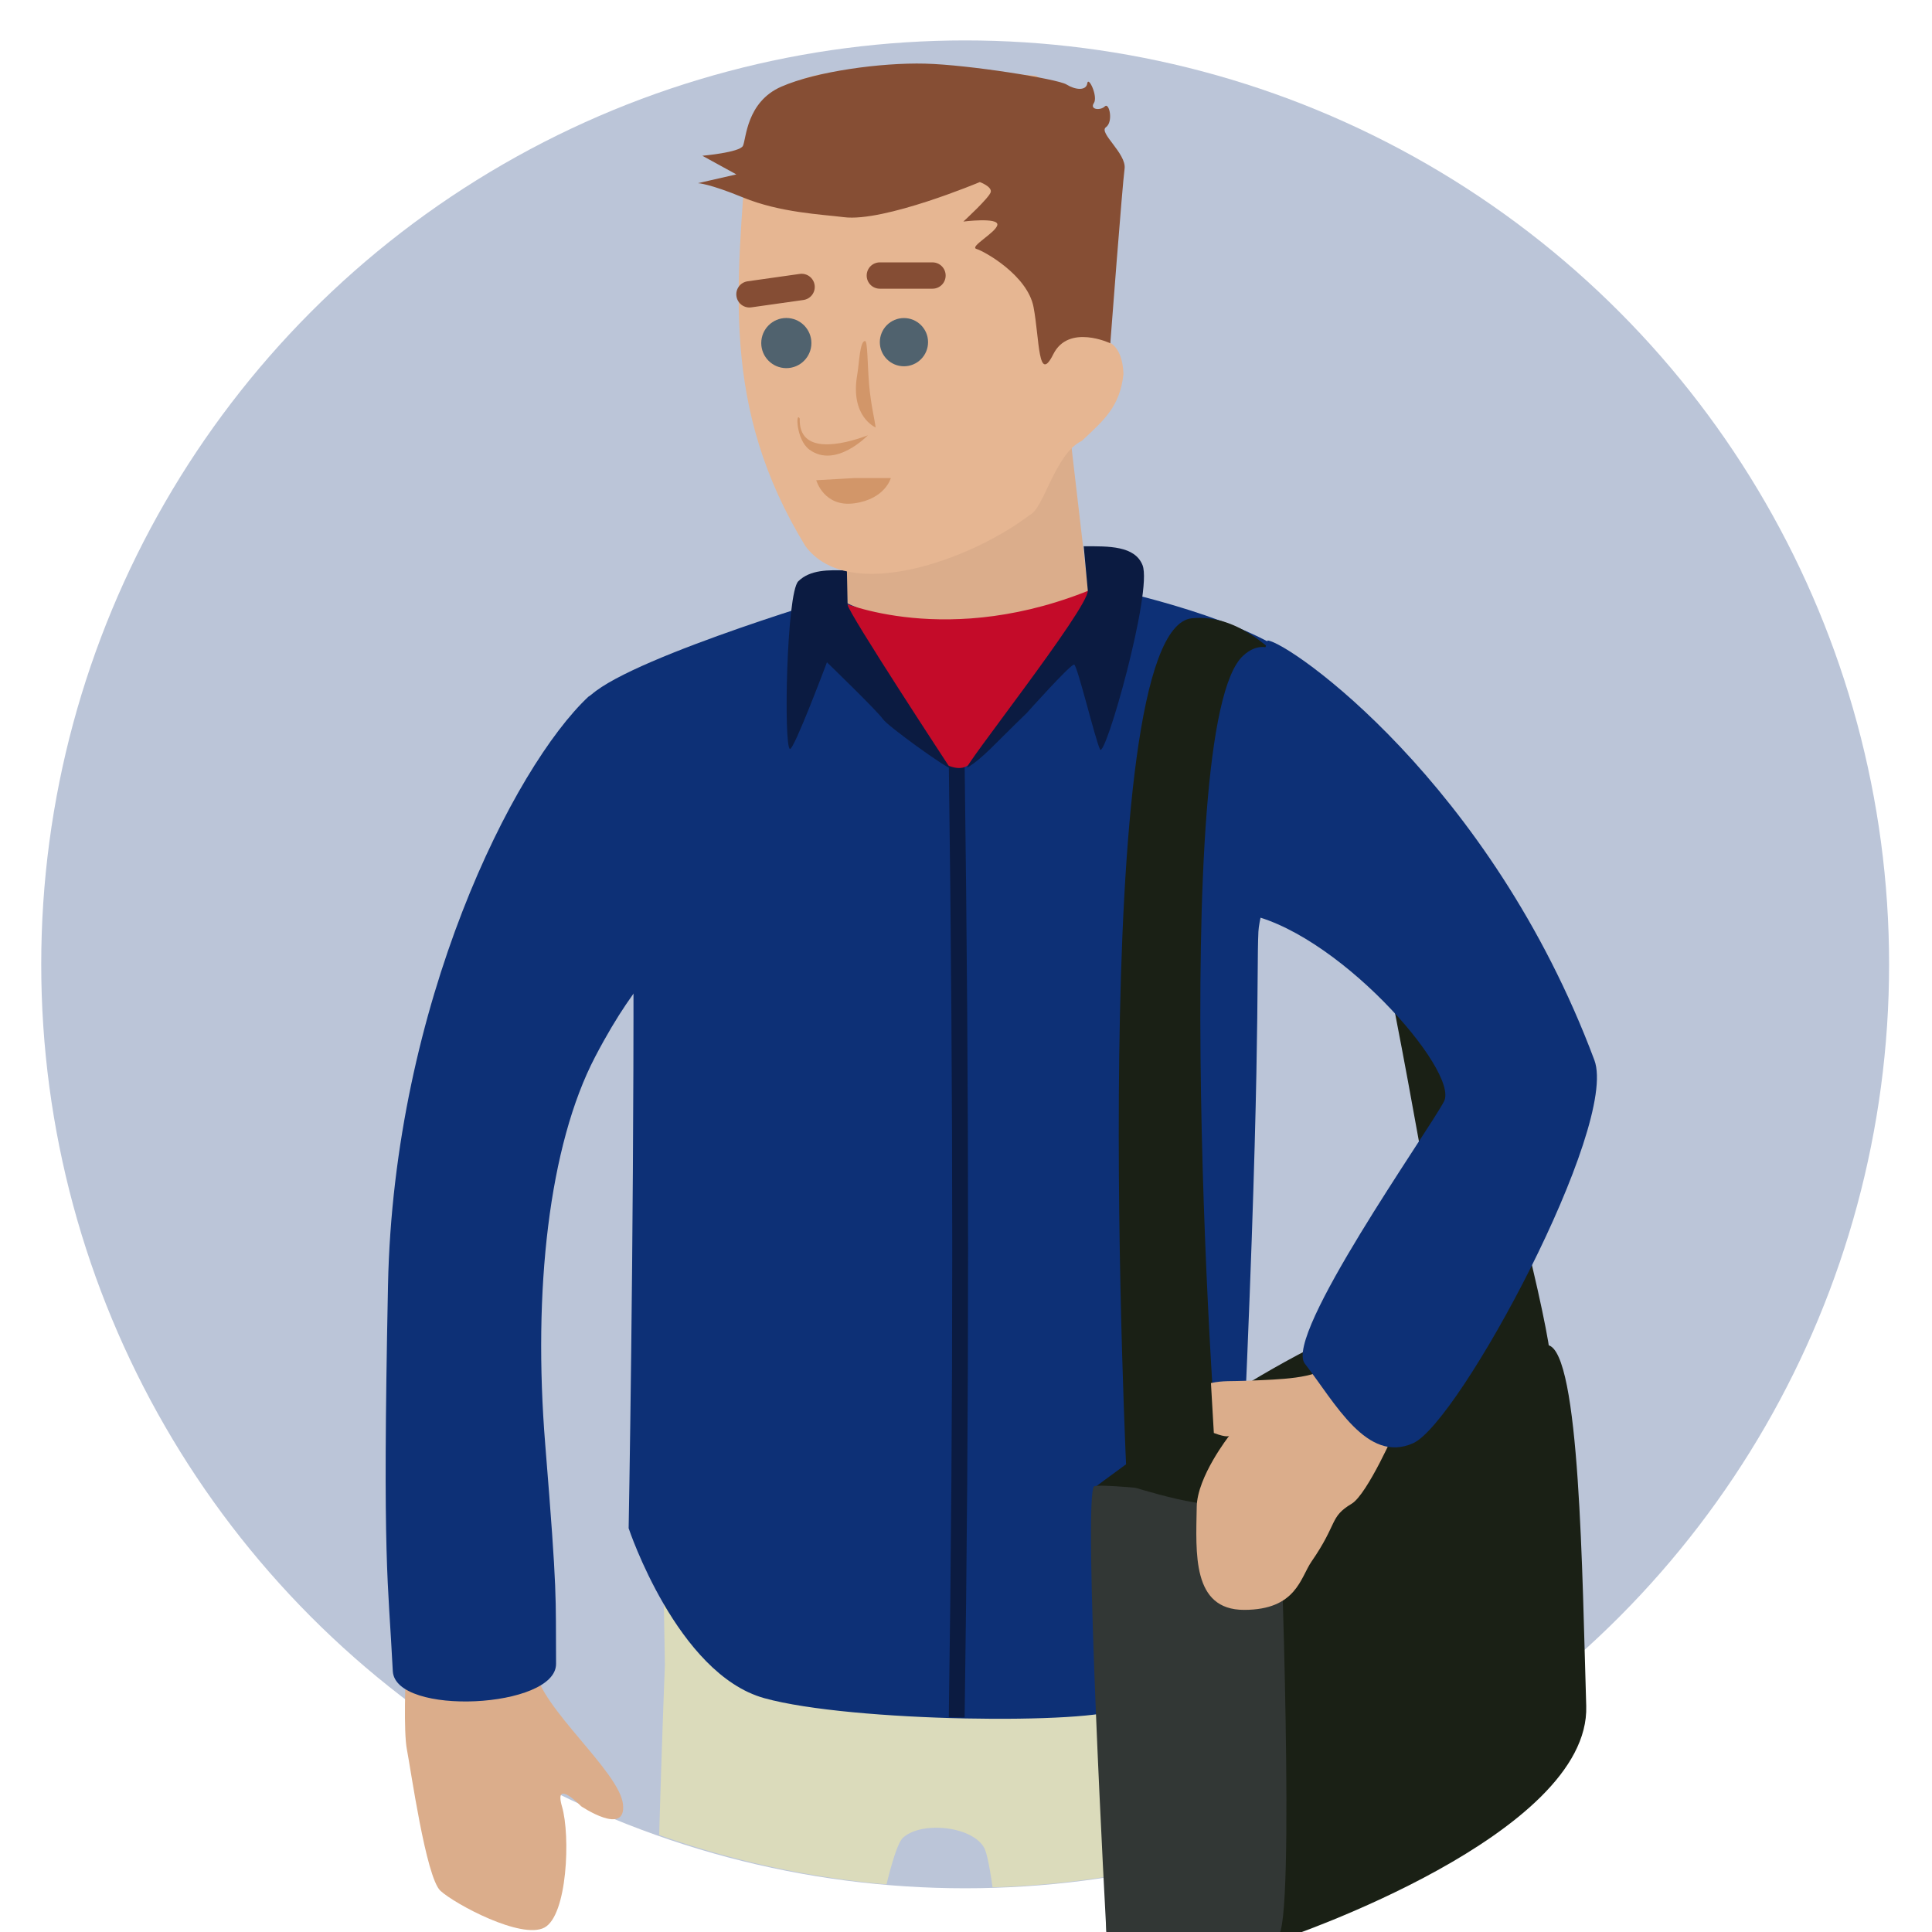 <?xml version="1.0" encoding="UTF-8" standalone="no"?>
<!-- Created with Inkscape (http://www.inkscape.org/) -->

<svg
   xmlns:dc="http://purl.org/dc/elements/1.1/"
   xmlns:cc="http://creativecommons.org/ns#"
   xmlns:rdf="http://www.w3.org/1999/02/22-rdf-syntax-ns#"
   xmlns:svg="http://www.w3.org/2000/svg"
   xmlns="http://www.w3.org/2000/svg"
   xmlns:sodipodi="http://sodipodi.sourceforge.net/DTD/sodipodi-0.dtd"
   xmlns:inkscape="http://www.inkscape.org/namespaces/inkscape"
   id="svg4302"
   version="1.1"
   inkscape:version="0.91 r13725"
   width="1000"
   height="1000"
   viewBox="0 0 1000 1000"
   sodipodi:docname="justin.svg"
   inkscape:export-filename="/home/justin/projects/2016-oct-demo/src/resources/favicon.ico"
   inkscape:export-xdpi="2.8800001"
   inkscape:export-ydpi="2.8800001">
  <defs
     id="defs4306">
    <inkscape:perspective
       sodipodi:type="inkscape:persp3d"
       inkscape:vp_x="0 : 500 : 1"
       inkscape:vp_y="0 : 1000 : 0"
       inkscape:vp_z="1000 : 500 : 1"
       inkscape:persp3d-origin="500 : 333.33333 : 1"
       id="perspective4243" />
  </defs>
  <sodipodi:namedview
     pagecolor="#8effff"
     bordercolor="#666666"
     borderopacity="1"
     objecttolerance="10"
     gridtolerance="10"
     guidetolerance="10"
     inkscape:pageopacity="0"
     inkscape:pageshadow="2"
     inkscape:window-width="1920"
     inkscape:window-height="1056"
     id="namedview4304"
     showgrid="false"
     inkscape:zoom="8"
     inkscape:cx="459.95593"
     inkscape:cy="808.84513"
     inkscape:window-x="0"
     inkscape:window-y="24"
     inkscape:window-maximized="1"
     inkscape:current-layer="layer2"
     showguides="true"
     inkscape:guide-bbox="true">
    <sodipodi:guide
       position="582.674,4741.513"
       orientation="0,1"
       id="guide4408" />
    <sodipodi:guide
       position="499.566,1013.295"
       orientation="1,0"
       id="guide4466" />
    <sodipodi:guide
       position="437.764,500.853"
       orientation="0,1"
       id="guide4468" />
  </sodipodi:namedview>
  <g
     inkscape:groupmode="layer"
     id="layer1"
     inkscape:label="background"
     style="display:inline"
     transform="translate(0,-3733)">
    <circle
       style="fill:#bbc5d8;fill-opacity:1;fill-rule:evenodd;stroke:none;stroke-width:1px;stroke-linecap:butt;stroke-linejoin:miter;stroke-opacity:1"
       id="path4470"
       cx="499.566"
       cy="4232.146"
       r="478.226" />
  </g>
  <g
     inkscape:groupmode="layer"
     id="layer6"
     inkscape:label="legs">
    <path
       style="fill:#dbdbbb;fill-opacity:1;fill-rule:evenodd;stroke:none;stroke-width:1px;stroke-linecap:butt;stroke-linejoin:miter;stroke-opacity:1"
       clip-path="none"
       d="M 639.871 763.99 L 342.498 767.121 L 344.152 861.773 C 344.152 861.773 342.666 898.477 341.191 949.789 A 478.226 478.226 0 0 0 458.863 975.334 C 462.077 962.193 465.015 953.477 467.285 951.328 C 476.634 942.478 503.039 945.11 509.35 956.33 C 510.757 958.832 512.226 966.188 513.746 976.871 A 478.226 478.226 0 0 0 636.99 956.789 C 644.277 869.272 638.828 841.203 638.828 841.203 L 639.871 763.99 z "
       id="path4242" />
  </g>
  <g
     inkscape:groupmode="layer"
     id="layer4"
     inkscape:label="torso"
     style="display:inline">
    <path
       style="display:inline;opacity:1;fill:#dbad8b;fill-opacity:1;fill-rule:evenodd;stroke:none;stroke-width:1px;stroke-linecap:butt;stroke-linejoin:miter;stroke-opacity:1"
       d="m 439.331,325.438 124.998,-10.463 -10.004,-85.999 18.012,-126.704 -144.38,-3.122 z"
       id="path4963"
       inkscape:connector-curvature="0"
       sodipodi:nodetypes="cccccc" />
    <path
       style="fill:#0d3076;fill-opacity:1;fill-rule:evenodd;stroke:none;stroke-width:1px;stroke-linecap:butt;stroke-linejoin:miter;stroke-opacity:1"
       d="m 432.232,309.061 c 0,0 -118.949,35.476 -129.384,54.258 -10.434,18.781 25.015,115.957 25.042,135.644 0.199,146.05 -2.504,292.052 -2.504,292.052 0,0 25.082,75.439 70.222,87.96 45.14,12.521 170.165,13.669 184.772,5.321 14.608,-8.347 61.039,-90.111 61.768,-105.5 10.537,-222.429 8.158,-274.617 9.201,-296.528 1.043,-21.912 42.266,-120.449 21.912,-138.774 -25.585,-23.035 -93.907,-37.563 -102.255,-39.65 -4.174,-1.043 -39.911,20.086 -73.561,21.651 -33.65,1.565 -65.213,-16.434 -65.213,-16.434 z"
       id="path4282"
       inkscape:connector-curvature="0"
       sodipodi:nodetypes="csscsssssssc" />
    <path
       style="fill:none;fill-rule:evenodd;stroke:#0b1b41;stroke-width:8.196;stroke-linecap:butt;stroke-linejoin:miter;stroke-miterlimit:4;stroke-dasharray:none;stroke-opacity:1"
       d="m 495.196,888.915 c 2.37,-162.806 2.37,-316.522 0,-494.292"
       id="path4284"
       inkscape:connector-curvature="0"
       sodipodi:nodetypes="cc" />
    <path
       style="fill:#c40b29;fill-opacity:1;fill-rule:evenodd;stroke:none;stroke-width:1px;stroke-linecap:butt;stroke-linejoin:miter;stroke-opacity:1"
       d="m 434.319,311.148 c 0,0 56.624,25.419 133.315,-7.188 0,0 -49.072,83.358 -67.58,92.748 -18.508,9.391 -73.039,-64.692 -65.735,-85.56 z"
       id="path4286"
       inkscape:connector-curvature="0"
       sodipodi:nodetypes="ccsc" />
    <path
       style="display:inline;fill:#dbad8b;fill-opacity:1;fill-rule:evenodd;stroke:none;stroke-width:1px;stroke-linecap:butt;stroke-linejoin:miter;stroke-opacity:1"
       d="m 210.005,866.769 c 0,0 -1.254,29.475 0.627,38.882 1.881,9.407 9.82,66.127 17.345,73.026 7.526,6.899 41.871,25.325 53.786,19.054 11.916,-6.271 13.532,-47.553 9.142,-62.604 -4.39,-15.051 9.887,-0.215 9.887,-0.215 0,0 23.537,15.851 21.655,-1.082 -1.881,-16.933 -42.83,-50.129 -45.339,-69.57 -2.509,-19.441 -67.104,2.509 -67.104,2.509 z"
       id="path4280"
       inkscape:connector-curvature="0"
       sodipodi:nodetypes="csscscssc" />
    <path
       style="fill:#0d3076;fill-opacity:1;fill-rule:evenodd;stroke:none;stroke-width:1px;stroke-linecap:butt;stroke-linejoin:miter;stroke-opacity:1"
       d="m 304.59,360.576 c -38.68,36.187 -100.823,158.957 -103.763,304.755 -2.941,145.798 0.092,151.986 2.481,199.6 1.179,23.511 84.654,19.41 84.506,-3.757 -0.233,-36.341 0.823,-34.114 -5.61,-113.605 -6.433,-79.491 1.863,-154.699 25.862,-200.609 23.999,-45.91 36.52,-46.954 41.737,-66.779 5.217,-19.825 2.087,-110.602 -14.608,-115.819 -16.695,-5.217 16.076,-33.473 -30.604,-3.786 z"
       id="path4305"
       inkscape:connector-curvature="0"
       sodipodi:nodetypes="czsszzssc" />
    <path
       style="fill:#0b1b41;fill-opacity:1;fill-rule:evenodd;stroke:none;stroke-width:1px;stroke-linecap:butt;stroke-linejoin:miter;stroke-opacity:1"
       d="m 560.924,282.758 c 13.044,-0.066 26.476,-0.27 30.46,9.79 5.292,13.362 -19.448,100.848 -22.031,95.314 -2.582,-5.534 -11.466,-42.525 -13.317,-43.866 -1.342,-0.972 -24.591,25.054 -24.591,25.054 -16.913,16.325 -22.641,23.315 -30.574,28.123 -4.908,2.974 62.912,-82.689 62.174,-91.543 m -124.32,7.378 c 0,3.689 53.069,84.533 53.069,84.533 -2.139,-0.02 -32.309,-21.68 -34.811,-25.353 -2.838,-4.165 -28.957,-29.394 -28.957,-29.394 0,0 -17.043,45.43 -19.145,44.864 -3.323,-0.894 -1.821,-80.752 4.32,-86.794 6.122,-6.022 15.563,-5.933 25.155,-5.564"
       id="path4239"
       inkscape:connector-curvature="0"
       sodipodi:nodetypes="cssssscccscssc" />
  </g>
  <g
     inkscape:groupmode="layer"
     id="layer5"
     inkscape:label="bag"
     style="display:inline">
    <path
       style="fill:#1a2015;fill-opacity:1;fill-rule:evenodd;stroke:none;stroke-width:1.774px;stroke-linecap:butt;stroke-linejoin:miter;stroke-opacity:1"
       d="m 567.479,769.268 5.217,230.595 92.864,3.13 c 0,0 157.556,-53.214 155.469,-119.993 -2.087,-66.779 -3.13,-183.641 -19.825,-186.771 -8.347,-1.565 -33.389,-31.302 -89.734,-12.651 -56.344,18.651 -143.991,85.691 -143.991,85.691 z"
       id="path4225"
       inkscape:connector-curvature="0"
       sodipodi:nodetypes="cccsssc" />
    <path
       style="fill:#323735;fill-opacity:1;fill-rule:evenodd;stroke:none;stroke-width:1px;stroke-linecap:butt;stroke-linejoin:miter;stroke-opacity:1"
       d="m 662.43,780.745 c 0,0 8.347,218.074 -1.043,221.204 -9.391,3.13 -88.69,-1.043 -88.69,-1.043 0,0 -12.521,-229.552 -6.261,-231.638 6.261,-2.087 94.951,8.347 95.994,11.478 z"
       id="path4227"
       inkscape:connector-curvature="0" />
    <path
       style="fill:#1a2015;fill-opacity:1;fill-rule:evenodd;stroke:none;stroke-width:1px;stroke-linecap:butt;stroke-linejoin:miter;stroke-opacity:1"
       d="m 583.324,768.705 c 0,0 -21.9,-443.026 33.593,-448.688 102.255,-10.434 190.583,382.645 185.366,384.731 -5.217,2.087 -36.589,-20.23 -48.066,-22.317 -11.478,-2.087 -55.217,-393.277 -110.693,-343.111 -39.513,35.731 -15.19,423.718 -11.016,435.195 4.174,11.478 -49.184,-5.81 -49.184,-5.81 z"
       id="path4229"
       inkscape:connector-curvature="0"
       sodipodi:nodetypes="csssssc" />
    <path
       style="display:inline;fill:#dbad8b;fill-opacity:1;fill-rule:evenodd;stroke:none;stroke-width:1px;stroke-linecap:butt;stroke-linejoin:miter;stroke-opacity:1"
       d="m 626.784,715.872 c 6.318,-1.385 10.6,-0.854 19.078,-1.209 8.478,-0.354 17.261,-0.62 24.802,-1.653 7.541,-1.033 13.84,-2.833 17.348,-6.255 14.033,-13.687 34.796,32.299 34.796,32.299 0,0 -14.977,34.365 -23.209,39.291 -11.556,6.916 -7.02,10.047 -20.738,29.878 -5.808,8.396 -7.833,25.025 -34.908,25.046 -27.075,0.021 -24.938,-29.421 -24.529,-53.348 0.268,-15.676 16.776,-36.71 16.776,-36.71 0,0 -1.107,1.091 -7.92,-1.498"
       id="path4280-3"
       inkscape:connector-curvature="0"
       sodipodi:nodetypes="cssscsssscc" />
    <path
       style="display:inline;fill:#0d3076;fill-opacity:1;fill-rule:evenodd;stroke:none;stroke-width:1px;stroke-linecap:butt;stroke-linejoin:miter;stroke-opacity:1"
       d="m 656.11,331.494 c 11.49,1.094 115.345,73.455 169.144,217.24 12.724,34.007 -69.838,187.465 -93.794,198.251 -23.956,10.786 -40.373,-20.916 -56.073,-41.152 -11.17,-14.398 63.822,-120.054 72.027,-135.745 8.205,-15.692 -56.851,-89.858 -104.503,-97.397 -47.652,-7.539 11.962,-133.098 13.199,-141.197 z"
       id="path4322"
       inkscape:connector-curvature="0"
       sodipodi:nodetypes="cssszzc" />
  </g>
  <g
     inkscape:groupmode="layer"
     id="layer2"
     inkscape:label="head"
     style="display:inline">
    <path
       style="display:inline;opacity:1;fill:#e6b692;fill-opacity:1;fill-rule:evenodd;stroke:none;stroke-width:1px;stroke-linecap:butt;stroke-linejoin:miter;stroke-opacity:1"
       d="m 386.811,73.238 c 0,0 5.676,-30.652 40.869,-35.193 35.193,-4.541 108.417,1.135 108.417,1.135 0,0 42.004,22.137 42.572,55.06 0.568,32.922 -6.244,82.306 -6.244,82.306 0,0 8.514,1.135 9.082,17.029 -1.806,16.754 -9.88,23.732 -21.57,34.625 -13.977,6.692 -19.63,35.34 -27.125,38.483 C 503.108,289.383 439.341,312.938 416.895,282.692 372.871,210.674 381.369,148.52 386.811,73.238 Z"
       id="path4965"
       inkscape:connector-curvature="0"
       sodipodi:nodetypes="cscscccccc" />
    <circle
       style="display:inline;fill:#50626e;fill-opacity:1;fill-rule:evenodd;stroke:none;stroke-width:1px;stroke-linecap:butt;stroke-linejoin:miter;stroke-opacity:1"
       id="path4968"
       cx="467.88"
       cy="177.103"
       r="12.48" />
    <circle
       style="display:inline;fill:#50626e;fill-opacity:1;fill-rule:evenodd;stroke:none;stroke-width:1px;stroke-linecap:butt;stroke-linejoin:miter;stroke-opacity:1"
       id="path4968-7"
       cx="406.998"
       cy="177.57"
       r="12.98" />
    <path
       style="color:#000000;clip-rule:nonzero;display:inline;overflow:visible;visibility:visible;opacity:1;isolation:auto;mix-blend-mode:normal;color-interpolation:sRGB;color-interpolation-filters:linearRGB;solid-color:#000000;solid-opacity:1;fill:#854d34;fill-opacity:1;fill-rule:evenodd;stroke:none;stroke-width:1px;stroke-linecap:butt;stroke-linejoin:miter;stroke-miterlimit:4;stroke-dasharray:none;stroke-dashoffset:0;stroke-opacity:1;color-rendering:auto;image-rendering:auto;shape-rendering:auto;text-rendering:auto;enable-background:accumulate"
       d="m 455.407,135.806 27.246,0 c 3.774,0 6.812,3.038 6.812,6.812 0,3.774 -3.038,6.812 -6.812,6.812 l -27.246,0 c -3.774,0 -6.811,-3.038 -6.811,-6.812 0,-3.774 3.038,-6.812 6.811,-6.812 z"
       id="rect4985"
       inkscape:connector-curvature="0" />
    <path
       style="color:#000000;clip-rule:nonzero;display:inline;overflow:visible;visibility:visible;opacity:1;isolation:auto;mix-blend-mode:normal;color-interpolation:sRGB;color-interpolation-filters:linearRGB;solid-color:#000000;solid-opacity:1;fill:#854d34;fill-opacity:1;fill-rule:evenodd;stroke:none;stroke-width:1px;stroke-linecap:butt;stroke-linejoin:miter;stroke-miterlimit:4;stroke-dasharray:none;stroke-dashoffset:0;stroke-opacity:1;color-rendering:auto;image-rendering:auto;shape-rendering:auto;text-rendering:auto;enable-background:accumulate"
       d="m 386.972,145.599 26.977,-3.817 c 3.736,-0.529 7.17,2.054 7.699,5.79 0.529,3.736 -2.054,7.17 -5.79,7.699 l -26.977,3.817 c -3.736,0.529 -7.17,-2.054 -7.698,-5.79 -0.529,-3.736 2.054,-7.17 5.79,-7.699 z"
       id="rect4985-3"
       inkscape:connector-curvature="0" />
    <path
       style="display:inline;fill:#d29669;fill-opacity:1;fill-rule:evenodd;stroke:none;stroke-width:1px;stroke-linecap:butt;stroke-linejoin:miter;stroke-opacity:1"
       d="m 442.357,247.438 18.732,0 c 0,0 -2.838,10.785 -18.732,13.055 -15.893,2.27 -19.867,-11.92 -19.867,-11.92 z"
       id="path5010"
       inkscape:connector-curvature="0" />
    <path
       style="display:inline;fill:#864e34;fill-opacity:1;fill-rule:evenodd;stroke:none;stroke-width:1px;stroke-linecap:butt;stroke-linejoin:miter;stroke-opacity:1"
       d="m 507.148,94.24 c 0,0 -49.587,20.84 -70.386,18.164 -10.931,-1.406 -32.922,-2.271 -52.222,-10.217 -17.519,-7.213 -23.273,-7.379 -23.273,-7.379 l 19.867,-4.541 -17.597,-9.65 c 0,0 19.299,-1.703 21.002,-5.109 1.703,-3.406 1.703,-22.705 19.867,-30.652 18.164,-7.947 51.654,-12.488 74.359,-11.92 22.705,0.568 68.683,7.947 73.224,10.785 4.541,2.838 10.217,3.406 10.785,-0.568 0.568,-3.973 5.676,6.812 3.406,10.217 -2.271,3.406 3.406,3.973 5.676,1.703 2.271,-2.271 4.541,7.947 0.568,10.785 -3.973,2.838 10.785,13.623 9.65,21.57 -1.135,7.947 -7.379,90.253 -7.379,90.253 0,0 -21.57,-10.217 -29.517,5.676 -7.947,15.894 -7.095,-7.947 -10.217,-24.408 -3.122,-16.461 -25.543,-28.949 -29.517,-30.084 -3.973,-1.135 10.217,-8.514 10.785,-12.488 0.568,-3.973 -17.596,-1.703 -17.596,-1.703 0,0 13.623,-12.488 14.191,-15.326 0.568,-2.838 -5.676,-5.109 -5.676,-5.109 z"
       id="path5013"
       inkscape:connector-curvature="0"
       sodipodi:nodetypes="csscccssssssssscszsscsc" />
    <path
       style="fill:#d29669;fill-opacity:1;fill-rule:evenodd;stroke:none;stroke-width:1px;stroke-linecap:butt;stroke-linejoin:miter;stroke-opacity:1"
       d="m 449.188,225.323 c 0,0 -4.175,4.368 -10.052,7.47 -5.878,3.102 -13.458,4.937 -20.268,-0.127 -6.81,-5.064 -7.088,-20.077 -4.915,-16.01 -0.656,18.74 21.643,13.779 35.236,8.668 z"
       id="path4912"
       inkscape:connector-curvature="0"
       sodipodi:nodetypes="csscc" />
    <path
       style="fill:#d29669;fill-opacity:1;fill-rule:evenodd;stroke:none;stroke-width:1px;stroke-linecap:butt;stroke-linejoin:miter;stroke-opacity:1"
       d="m 453.25,221.25 c 0,0 -13.427,-5.519 -9.514,-27.508 C 444.692,188.369 445,176.5 447.75,176.5 c 1.375,0 1.227,12.616 2.121,22.767 0.895,10.152 2.832,17.839 3.379,21.983 z"
       id="path4919"
       inkscape:connector-curvature="0"
       sodipodi:nodetypes="csssc" />
  </g>
  <g
     inkscape:groupmode="layer"
     id="layer7"
     inkscape:label="clip"
     style="display:none" />
</svg>
